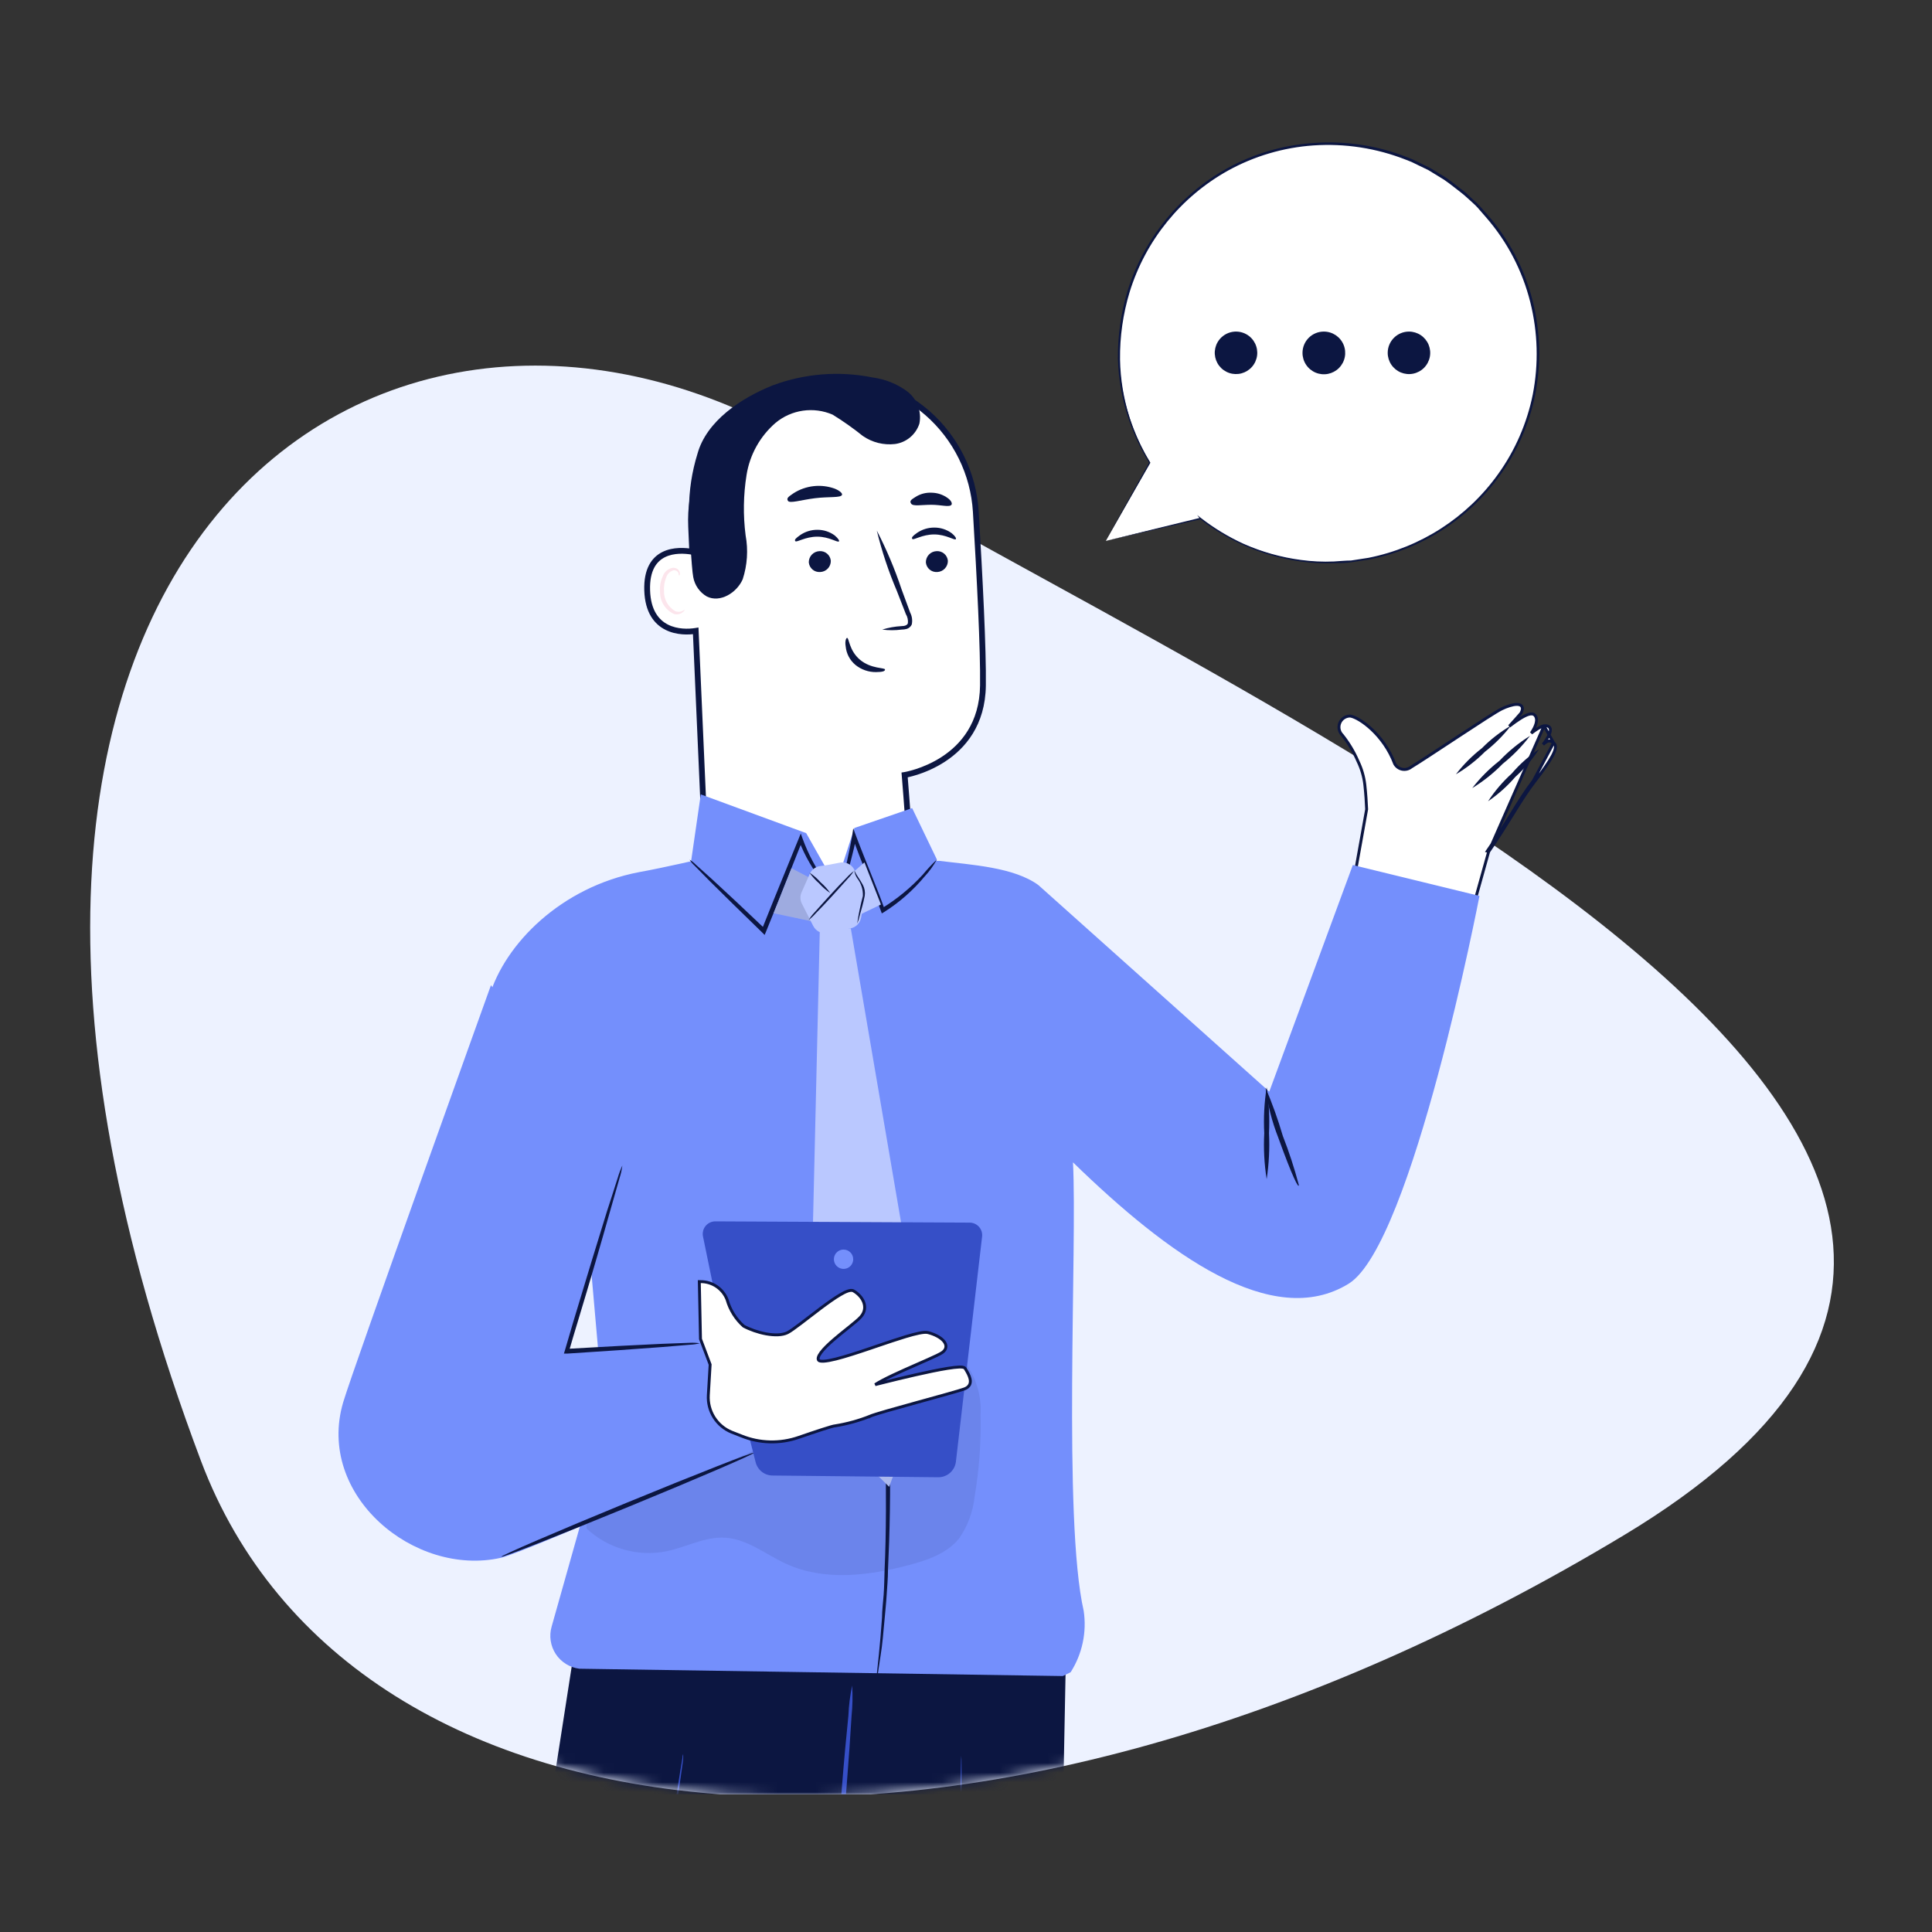 <svg width="200" height="200" viewBox="0 0 200 200" fill="none" xmlns="http://www.w3.org/2000/svg">
<rect x="0" y="0" width="200" height="200" fill="#333333" stroke="none"/>
<g clip-path="url(#clip0_6013_57347)">
<path d="M20.805 151.235C36.385 192.555 100.745 199.485 168.155 158.895C235.565 118.305 128.325 73.105 83.895 46.295C39.465 19.485 -14.675 57.025 20.805 151.235Z" fill="#EDF2FF"/>
<mask id="mask0_6013_57347" style="mask-type:alpha" maskUnits="userSpaceOnUse" x="9" y="37" width="181" height="150">
<path d="M20.805 151.235C36.385 192.555 100.745 199.485 168.155 158.895C235.565 118.305 128.325 73.105 83.895 46.295C39.465 19.485 -14.675 57.025 20.805 151.235Z" fill="#B00020"/>
</mask>
<g mask="url(#mask0_6013_57347)">
<path d="M110.324 172.345L106.834 353.345C106.821 353.929 106.579 354.485 106.16 354.893C105.741 355.301 105.179 355.528 104.594 355.525L83.504 355.335C83.211 355.334 82.92 355.274 82.65 355.159C82.38 355.044 82.135 354.877 81.93 354.667C81.725 354.456 81.565 354.207 81.457 353.934C81.35 353.66 81.298 353.369 81.305 353.075L84.564 197.265L57.114 351.935C56.945 352.879 56.441 353.731 55.696 354.335C54.951 354.939 54.013 355.255 53.054 355.225L35.374 354.605C34.813 354.583 34.262 354.443 33.758 354.194C33.254 353.945 32.808 353.592 32.449 353.159C32.091 352.726 31.827 352.222 31.677 351.68C31.526 351.138 31.491 350.571 31.575 350.015L59.325 171.605L110.324 172.345Z" fill="#0C1641"/>
<path d="M43.944 345.635C43.944 345.635 43.944 345.495 43.994 345.215L44.184 343.965C44.364 342.845 44.624 341.245 44.954 339.185C45.654 335.015 46.654 329.015 47.884 321.625C50.364 306.765 53.774 286.285 57.544 263.625C61.314 240.965 64.594 220.475 66.934 205.625C68.094 198.215 69.024 192.205 69.674 188.025C70.004 186.025 70.254 184.365 70.434 183.245L70.644 182.005C70.644 181.725 70.724 181.585 70.724 181.585C70.724 181.585 70.724 181.735 70.724 182.015C70.724 182.295 70.624 182.735 70.564 183.265C70.404 184.385 70.184 185.995 69.894 188.055C69.324 192.265 68.394 198.285 67.324 205.745C65.074 220.615 61.814 241.135 58.074 263.745C54.334 286.355 50.854 306.865 48.274 321.675C46.984 329.065 45.924 335.055 45.194 339.215C44.824 341.215 44.534 342.865 44.324 343.985L44.084 345.215C43.984 345.495 43.944 345.635 43.944 345.635Z" fill="#364FC7"/>
<path d="M97.984 346.305C97.855 346.305 98.085 309.465 98.514 264.035C98.945 218.605 99.404 181.755 99.514 181.755C99.624 181.755 99.404 218.595 98.975 264.035C98.544 309.475 98.124 346.305 97.984 346.305Z" fill="#364FC7"/>
<path d="M88.215 174.485C88.28 175.529 88.26 176.575 88.155 177.615C88.045 179.545 87.855 182.205 87.625 185.145C87.495 186.615 87.415 188.005 87.225 189.295C87.099 190.454 86.72 191.57 86.115 192.565C85.693 193.235 85.104 193.784 84.405 194.155C83.905 194.405 83.585 194.425 83.585 194.395C84.503 193.962 85.272 193.266 85.795 192.395C86.345 191.43 86.686 190.361 86.795 189.255C86.945 188.015 87.015 186.595 87.145 185.135C87.375 182.195 87.625 179.535 87.825 177.615C87.867 176.563 87.998 175.516 88.215 174.485Z" fill="#364FC7"/>
</g>
<path d="M160.825 76.895L160.824 76.895C160.99 77.018 161.039 77.211 161.011 77.43C160.984 77.643 160.883 77.905 160.719 78.218C160.388 78.845 159.774 79.727 158.854 80.917M160.825 76.895L158.735 80.825M160.825 76.895L160.818 76.89L160.804 76.881C160.734 76.834 160.663 76.787 160.595 76.755C160.517 76.718 160.431 76.694 160.333 76.705C160.238 76.716 160.146 76.757 160.05 76.819C159.96 76.877 159.858 76.961 159.737 77.07C160.007 76.703 160.228 76.359 160.359 76.073C160.418 75.946 160.461 75.824 160.482 75.712C160.503 75.602 160.504 75.488 160.463 75.387C160.418 75.279 160.333 75.204 160.221 75.164C160.113 75.126 159.984 75.12 159.838 75.136M160.825 76.895L159.838 75.136M158.854 80.917L158.735 80.825M158.854 80.917C158.854 80.917 158.854 80.917 158.854 80.917L158.735 80.825M158.854 80.917C158.114 81.875 157.455 82.924 156.714 84.121C156.664 84.201 156.613 84.282 156.563 84.364C155.864 85.492 155.087 86.748 154.103 88.17M158.735 80.825C157.94 81.855 157.239 82.987 156.435 84.285C155.734 85.418 154.954 86.678 153.965 88.105L154.109 88.146L154.103 88.17M154.103 88.17L148.919 106.726L148.862 106.93L148.689 106.808L138.689 99.808L138.61 99.753L138.627 99.659L141.474 83.775C141.444 83.061 141.394 82.22 141.286 81.232C141.188 80.391 140.949 79.573 140.58 78.811L140.577 78.805L140.577 78.805C140.159 77.833 139.613 76.922 138.954 76.096C138.792 75.938 138.681 75.735 138.634 75.513C138.586 75.289 138.607 75.055 138.694 74.842C138.78 74.629 138.929 74.447 139.12 74.319C139.311 74.191 139.536 74.124 139.766 74.125L139.778 74.125L139.79 74.127C140.04 74.169 140.38 74.316 140.761 74.548C141.145 74.782 141.58 75.11 142.022 75.528C142.902 76.36 143.812 77.552 144.381 79.072C144.461 79.213 144.569 79.336 144.7 79.432C144.834 79.53 144.987 79.598 145.149 79.631C145.311 79.663 145.479 79.66 145.64 79.622C145.801 79.583 145.952 79.51 146.082 79.408L146.089 79.402L146.097 79.397C146.899 78.911 148.528 77.838 150.216 76.727C150.501 76.54 150.788 76.351 151.072 76.164C152.056 75.517 153.014 74.889 153.792 74.391C154.565 73.896 155.169 73.523 155.439 73.391C155.965 73.133 156.579 72.926 157.005 72.919C157.209 72.916 157.434 72.958 157.543 73.14C157.652 73.322 157.595 73.561 157.457 73.817L157.449 73.831L157.438 73.844C157.047 74.295 156.648 74.74 156.244 75.18C156.638 74.875 157.018 74.601 157.36 74.387C157.684 74.184 157.982 74.029 158.231 73.954C158.466 73.883 158.724 73.865 158.886 74.044C159.071 74.247 159.105 74.538 159.017 74.877C158.943 75.164 158.778 75.504 158.515 75.897C158.784 75.693 159.032 75.519 159.247 75.389C159.47 75.254 159.677 75.154 159.838 75.136M154.103 88.17L159.838 75.136" fill="white" stroke="#0C1641" stroke-width="0.3"/>
<path d="M154.045 82.945C155.09 82.231 156.038 81.384 156.865 80.425C157.805 79.578 158.632 78.614 159.325 77.555C158.271 78.261 157.318 79.109 156.495 80.075C155.559 80.923 154.735 81.887 154.045 82.945Z" fill="#0C1641"/>
<path d="M152.405 81.585C153.558 80.878 154.619 80.032 155.565 79.065C156.62 78.221 157.567 77.251 158.385 76.175C157.23 76.894 156.172 77.758 155.235 78.745C154.177 79.57 153.226 80.524 152.405 81.585Z" fill="#0C1641"/>
<path d="M150.715 80.155C151.81 79.51 152.818 78.727 153.715 77.825C154.724 77.038 155.632 76.128 156.415 75.115C155.317 75.757 154.308 76.54 153.415 77.445C152.403 78.23 151.495 79.14 150.715 80.155Z" fill="#0C1641"/>
<path d="M85.145 39.155C87.097 39.003 89.06 39.241 90.92 39.855C92.779 40.47 94.497 41.448 95.975 42.734C97.452 44.019 98.658 45.586 99.524 47.343C100.389 49.099 100.896 51.011 101.015 52.965C101.425 59.815 101.805 67.225 101.755 70.965C101.655 78.965 93.645 80.225 93.645 80.225C93.645 80.225 94.785 94.145 94.645 96.395L73.435 97.395L71.545 54.525C71.375 50.7 72.699 46.958 75.236 44.09C77.774 41.222 81.327 39.453 85.145 39.155Z" fill="white"/>
<path d="M93.655 80.095C89.951 80.158 86.312 79.113 83.205 77.095C83.205 77.095 85.675 82.855 93.675 82.095L93.655 80.095Z" fill="#FCE5EC"/>
<path d="M72.326 57.275C72.186 57.215 66.816 55.645 66.996 61.125C67.176 66.605 72.636 65.295 72.636 65.125C72.636 64.955 72.326 57.275 72.326 57.275Z" fill="white"/>
<mask id="path-14-outside-1_6013_57347" maskUnits="userSpaceOnUse" x="65.991" y="38.11" width="37" height="60" fill="black">
<rect fill="white" x="65.991" y="38.11" width="37" height="60"/>
<path fill-rule="evenodd" clip-rule="evenodd" d="M90.92 39.855C89.06 39.241 87.097 39.003 85.145 39.155C81.327 39.452 77.774 41.222 75.236 44.09C72.699 46.957 71.375 50.699 71.545 54.525L71.659 57.119C70.196 56.867 66.853 56.782 66.996 61.125C67.138 65.462 70.587 65.546 72.02 65.308L73.435 97.395L94.645 96.395C94.785 94.145 93.645 80.225 93.645 80.225C93.645 80.225 101.655 78.965 101.755 70.965C101.805 67.225 101.425 59.815 101.015 52.965C100.896 51.01 100.389 49.099 99.524 47.342C98.658 45.586 97.452 44.019 95.975 42.733C94.497 41.448 92.779 40.469 90.92 39.855Z"/>
</mask>
<path fill-rule="evenodd" clip-rule="evenodd" d="M90.92 39.855C89.06 39.241 87.097 39.003 85.145 39.155C81.327 39.452 77.774 41.222 75.236 44.09C72.699 46.957 71.375 50.699 71.545 54.525L71.659 57.119C70.196 56.867 66.853 56.782 66.996 61.125C67.138 65.462 70.587 65.546 72.02 65.308L73.435 97.395L94.645 96.395C94.785 94.145 93.645 80.225 93.645 80.225C93.645 80.225 101.655 78.965 101.755 70.965C101.805 67.225 101.425 59.815 101.015 52.965C100.896 51.01 100.389 49.099 99.524 47.342C98.658 45.586 97.452 44.019 95.975 42.733C94.497 41.448 92.779 40.469 90.92 39.855Z" fill="white"/>
<path d="M85.145 39.155L85.168 39.454L85.168 39.454L85.145 39.155ZM90.92 39.855L90.826 40.14L90.92 39.855ZM75.236 44.09L75.012 43.891L75.236 44.09ZM71.545 54.525L71.844 54.512L71.844 54.512L71.545 54.525ZM71.659 57.119L71.608 57.415L71.975 57.478L71.959 57.106L71.659 57.119ZM66.996 61.125L66.696 61.135L66.996 61.125ZM72.02 65.308L72.32 65.295L72.305 64.957L71.971 65.013L72.02 65.308ZM73.435 97.395L73.135 97.408L73.148 97.709L73.449 97.695L73.435 97.395ZM94.645 96.395L94.659 96.695L94.927 96.682L94.944 96.414L94.645 96.395ZM93.645 80.225L93.598 79.929L93.323 79.972L93.346 80.249L93.645 80.225ZM101.755 70.965L101.455 70.961L101.455 70.961L101.755 70.965ZM101.015 52.965L101.314 52.947L101.314 52.947L101.015 52.965ZM99.524 47.342L99.793 47.21V47.21L99.524 47.342ZM95.975 42.733L95.778 42.96L95.975 42.733ZM85.168 39.454C87.081 39.305 89.004 39.538 90.826 40.14L91.014 39.57C89.117 38.943 87.114 38.7 85.121 38.856L85.168 39.454ZM75.461 44.288C77.947 41.479 81.428 39.745 85.168 39.454L85.121 38.856C81.226 39.159 77.601 40.965 75.012 43.891L75.461 44.288ZM71.844 54.512C71.678 50.764 72.975 47.098 75.461 44.288L75.012 43.891C72.422 46.817 71.072 50.635 71.245 54.538L71.844 54.512ZM71.959 57.106L71.844 54.512L71.245 54.538L71.359 57.132L71.959 57.106ZM71.71 56.824C70.961 56.695 69.681 56.597 68.593 57.13C68.041 57.4 67.541 57.832 67.193 58.492C66.846 59.148 66.659 60.012 66.696 61.135L67.296 61.115C67.261 60.067 67.438 59.313 67.724 58.772C68.008 58.234 68.409 57.888 68.857 57.669C69.771 57.221 70.894 57.292 71.608 57.415L71.71 56.824ZM66.696 61.135C66.77 63.398 67.719 64.611 68.889 65.2C70.029 65.774 71.323 65.728 72.069 65.604L71.971 65.013C71.285 65.126 70.138 65.157 69.159 64.664C68.21 64.187 67.364 63.189 67.296 61.115L66.696 61.135ZM73.734 97.382L72.32 65.295L71.721 65.322L73.135 97.408L73.734 97.382ZM94.631 96.095L73.421 97.095L73.449 97.695L94.659 96.695L94.631 96.095ZM93.645 80.225C93.346 80.249 93.346 80.25 93.346 80.25C93.346 80.25 93.346 80.25 93.346 80.25C93.346 80.251 93.346 80.251 93.346 80.252C93.346 80.254 93.346 80.256 93.347 80.26C93.347 80.266 93.348 80.276 93.349 80.289C93.351 80.316 93.354 80.355 93.359 80.406C93.367 80.509 93.379 80.659 93.394 80.852C93.425 81.236 93.469 81.789 93.522 82.459C93.626 83.798 93.764 85.608 93.898 87.488C94.032 89.368 94.161 91.317 94.248 92.935C94.336 94.563 94.379 95.835 94.345 96.376L94.944 96.414C94.981 95.83 94.934 94.519 94.847 92.903C94.76 91.279 94.63 89.326 94.496 87.445C94.363 85.564 94.225 83.752 94.12 82.412C94.067 81.742 94.023 81.189 93.993 80.804C93.977 80.611 93.965 80.46 93.957 80.358C93.952 80.306 93.949 80.267 93.947 80.241C93.946 80.227 93.945 80.217 93.945 80.211C93.944 80.207 93.944 80.205 93.944 80.203C93.944 80.202 93.944 80.202 93.944 80.201C93.944 80.201 93.944 80.201 93.944 80.201C93.944 80.201 93.944 80.201 93.645 80.225ZM101.455 70.961C101.406 74.84 99.449 77.071 97.498 78.344C96.519 78.983 95.54 79.38 94.806 79.618C94.439 79.736 94.134 79.814 93.922 79.863C93.817 79.887 93.734 79.904 93.679 79.914C93.651 79.919 93.63 79.923 93.617 79.926C93.61 79.927 93.605 79.928 93.602 79.928C93.6 79.928 93.599 79.928 93.599 79.929C93.598 79.929 93.598 79.929 93.598 79.929C93.598 79.929 93.598 79.929 93.598 79.929C93.598 79.929 93.598 79.929 93.645 80.225C93.691 80.521 93.692 80.521 93.692 80.521C93.692 80.521 93.692 80.521 93.692 80.521C93.693 80.521 93.693 80.521 93.694 80.521C93.695 80.521 93.697 80.52 93.7 80.52C93.704 80.519 93.711 80.518 93.719 80.517C93.736 80.514 93.76 80.51 93.791 80.504C93.853 80.492 93.943 80.474 94.056 80.448C94.283 80.396 94.605 80.313 94.99 80.189C95.76 79.94 96.791 79.522 97.826 78.846C99.906 77.489 102.003 75.09 102.055 70.969L101.455 70.961ZM100.715 52.983C101.126 59.836 101.505 67.234 101.455 70.961L102.055 70.969C102.105 67.216 101.724 59.794 101.314 52.947L100.715 52.983ZM99.255 47.475C100.102 49.196 100.599 51.068 100.715 52.983L101.314 52.947C101.193 50.952 100.676 49.002 99.793 47.21L99.255 47.475ZM95.778 42.96C97.225 44.219 98.407 45.754 99.255 47.475L99.793 47.21C98.91 45.417 97.679 43.819 96.172 42.507L95.778 42.96ZM90.826 40.14C92.647 40.742 94.331 41.7 95.778 42.96L96.172 42.507C94.664 41.195 92.911 40.197 91.014 39.57L90.826 40.14Z" fill="#0C1641" mask="url(#path-14-outside-1_6013_57347)"/>
<path d="M70.855 63.115C70.855 63.115 70.765 63.185 70.605 63.265C70.493 63.312 70.372 63.337 70.25 63.337C70.128 63.337 70.007 63.312 69.895 63.265C69.534 63.053 69.236 62.749 69.032 62.383C68.828 62.017 68.726 61.604 68.735 61.185C68.707 60.715 68.782 60.244 68.955 59.805C69.004 59.634 69.092 59.476 69.214 59.345C69.336 59.215 69.487 59.115 69.655 59.055C69.763 59.024 69.879 59.03 69.983 59.074C70.087 59.118 70.172 59.196 70.225 59.295C70.295 59.445 70.225 59.555 70.295 59.565C70.365 59.575 70.415 59.465 70.365 59.245C70.327 59.11 70.246 58.991 70.135 58.905C69.98 58.799 69.791 58.756 69.605 58.785C69.376 58.831 69.162 58.937 68.987 59.091C68.811 59.246 68.68 59.444 68.605 59.665C68.375 60.158 68.278 60.703 68.325 61.245C68.312 61.733 68.444 62.214 68.704 62.626C68.963 63.039 69.34 63.366 69.785 63.565C69.933 63.606 70.089 63.611 70.24 63.582C70.391 63.553 70.533 63.489 70.655 63.395C70.855 63.255 70.875 63.125 70.855 63.115Z" fill="#FCE5EC"/>
<path d="M98.125 58.055C98.128 58.353 98.014 58.641 97.809 58.858C97.604 59.074 97.323 59.202 97.025 59.215C96.736 59.237 96.45 59.145 96.229 58.958C96.008 58.77 95.87 58.504 95.845 58.215C95.842 57.917 95.955 57.629 96.16 57.413C96.365 57.196 96.647 57.068 96.945 57.055C97.234 57.033 97.519 57.126 97.74 57.313C97.961 57.5 98.099 57.767 98.125 58.055Z" fill="#0C1641"/>
<path d="M98.945 55.815C98.805 55.965 97.945 55.325 96.705 55.325C95.465 55.325 94.575 55.945 94.445 55.795C94.315 55.645 94.515 55.465 94.915 55.175C95.446 54.807 96.078 54.611 96.725 54.615C97.368 54.612 97.996 54.815 98.515 55.195C98.885 55.485 99.015 55.745 98.945 55.815Z" fill="#0C1641"/>
<path d="M86.006 58.055C86.011 58.354 85.899 58.643 85.693 58.86C85.487 59.077 85.204 59.205 84.906 59.215C84.617 59.237 84.331 59.145 84.11 58.958C83.889 58.77 83.751 58.504 83.726 58.215C83.723 57.917 83.836 57.629 84.041 57.413C84.246 57.196 84.528 57.068 84.826 57.055C85.114 57.033 85.4 57.126 85.621 57.313C85.842 57.5 85.98 57.767 86.006 58.055Z" fill="#0C1641"/>
<path d="M86.845 56.045C86.705 56.195 85.845 55.555 84.605 55.555C83.365 55.555 82.475 56.175 82.335 56.025C82.195 55.875 82.415 55.695 82.815 55.405C83.345 55.034 83.978 54.838 84.625 54.845C85.265 54.844 85.889 55.047 86.405 55.425C86.785 55.745 86.915 55.985 86.845 56.045Z" fill="#0C1641"/>
<path d="M91.326 65.175C91.975 64.973 92.647 64.852 93.326 64.815C93.636 64.815 93.936 64.725 93.986 64.505C94.018 64.181 93.944 63.855 93.776 63.575C93.486 62.815 93.176 62.015 92.846 61.185C91.983 59.159 91.287 57.065 90.766 54.925C91.776 56.879 92.632 58.908 93.326 60.995C93.636 61.845 93.936 62.645 94.216 63.405C94.415 63.786 94.476 64.225 94.386 64.645C94.337 64.755 94.265 64.852 94.175 64.931C94.086 65.011 93.98 65.07 93.866 65.105C93.692 65.15 93.514 65.174 93.336 65.175C92.668 65.262 91.993 65.262 91.326 65.175Z" fill="#0C1641"/>
<path d="M87.696 66.035C87.896 66.035 87.896 67.355 89.036 68.305C90.176 69.255 91.606 69.105 91.616 69.305C91.626 69.505 91.296 69.565 90.696 69.575C89.913 69.585 89.152 69.32 88.546 68.825C87.977 68.347 87.618 67.665 87.546 66.925C87.446 66.355 87.596 66.025 87.696 66.035Z" fill="#0C1641"/>
<path d="M87.165 51.225C87.046 51.555 85.816 51.395 84.365 51.575C82.915 51.755 81.755 52.145 81.566 51.845C81.376 51.545 81.686 51.385 82.156 51.055C82.782 50.656 83.492 50.407 84.231 50.325C84.969 50.244 85.717 50.333 86.415 50.585C86.945 50.805 87.216 51.065 87.165 51.225Z" fill="#0C1641"/>
<path d="M98.495 52.255C98.275 52.535 97.435 52.255 96.415 52.255C95.395 52.255 94.525 52.435 94.325 52.145C94.125 51.855 94.325 51.725 94.755 51.455C95.257 51.13 95.848 50.973 96.445 51.005C97.046 51.013 97.63 51.209 98.115 51.565C98.475 51.825 98.595 52.115 98.495 52.255Z" fill="#0C1641"/>
<path d="M71.325 52.745C71.325 53.975 71.585 58.885 71.765 59.745C71.839 60.16 72.003 60.554 72.245 60.9C72.486 61.245 72.8 61.533 73.165 61.745C74.535 62.435 76.265 61.375 76.885 59.965C77.362 58.497 77.465 56.933 77.185 55.415C76.918 53.334 76.952 51.226 77.285 49.155C77.621 47.065 78.683 45.16 80.285 43.775C81.095 43.101 82.077 42.664 83.12 42.514C84.163 42.364 85.228 42.507 86.195 42.925C87.283 43.597 88.328 44.335 89.325 45.135C90.295 45.804 91.475 46.099 92.645 45.965C93.223 45.888 93.767 45.649 94.215 45.275C94.662 44.902 94.996 44.41 95.175 43.855C95.3 43.23 95.245 42.583 95.016 41.989C94.788 41.394 94.396 40.876 93.885 40.495C92.854 39.741 91.651 39.256 90.385 39.085C86.911 38.374 83.307 38.654 79.985 39.895C76.715 41.205 73.145 43.575 72.205 46.965C71.624 48.837 71.328 50.785 71.325 52.745Z" fill="#0C1641"/>
<path d="M153.155 92.745L140.045 89.545L131.395 113.005L107.495 91.625C104.955 89.765 100.575 89.535 97.235 89.115H96.985C95.695 88.965 95.055 88.775 94.275 88.685C88.515 93.015 78.655 93.295 73.005 88.825C73.005 88.825 68.715 89.825 66.145 90.285C58.075 91.835 52.265 97.705 50.655 103.135L60.755 126.435L62.695 148.565L57.105 168.385C56.967 168.862 56.934 169.363 57.008 169.854C57.082 170.344 57.261 170.813 57.534 171.228C57.807 171.642 58.167 171.992 58.588 172.254C59.01 172.516 59.483 172.684 59.975 172.745L110.025 173.505L110.835 173.105C112.034 171.223 112.513 168.972 112.185 166.765C110.025 157.285 111.525 129.005 111.075 120.325C120.885 129.865 131.725 137.775 139.635 132.875C146.215 128.745 153.155 92.745 153.155 92.745Z" fill="#748FFC"/>
<path d="M71.385 90.245L72.545 82.235L83.455 86.245L86.525 91.665L88.445 85.715L94.425 83.655L96.985 88.975L92.595 95.185L84.355 96.855L71.385 90.245Z" fill="#748FFC"/>
<path d="M86.715 92.905C86.715 92.905 86.565 92.815 86.315 92.575C85.957 92.239 85.623 91.878 85.315 91.495C84.196 90.139 83.308 88.609 82.685 86.965H83.085L80.565 93.315C80.125 94.405 79.695 95.455 79.295 96.455L79.155 96.785L78.905 96.535C76.705 94.405 74.805 92.535 73.465 91.205L71.905 89.615C71.703 89.435 71.527 89.226 71.385 88.995C71.615 89.135 71.827 89.303 72.015 89.495L73.675 90.985C75.075 92.265 77.015 94.085 79.235 96.195L78.845 96.275L80.105 93.135L82.685 86.805L82.895 86.285L83.085 86.815C83.674 88.434 84.492 89.959 85.515 91.345C86.255 92.345 86.755 92.865 86.715 92.905Z" fill="#0C1641"/>
<path d="M96.986 88.975C96.634 89.616 96.204 90.211 95.706 90.745C94.512 92.179 93.102 93.417 91.525 94.415L91.285 94.555L91.186 94.285C90.826 93.285 90.415 92.285 89.986 91.175C89.326 89.545 88.716 87.995 88.236 86.615H88.656C88.296 88.415 87.856 89.895 87.585 90.935C87.474 91.495 87.313 92.043 87.106 92.575C87.111 91.995 87.185 91.418 87.326 90.855C87.525 89.785 87.906 88.285 88.225 86.495L88.326 85.745L88.606 86.505C89.115 87.865 89.746 89.395 90.395 91.035C90.835 92.125 91.246 93.185 91.585 94.165L91.326 94.005C92.878 93.051 94.291 91.886 95.525 90.545C95.981 89.993 96.468 89.469 96.986 88.975Z" fill="#0C1641"/>
<path d="M90.675 174.445C90.668 174.167 90.688 173.889 90.735 173.615C90.795 173.025 90.875 172.235 90.985 171.225C91.095 170.215 91.195 168.925 91.305 167.455C91.305 166.715 91.415 165.935 91.475 165.095C91.535 164.255 91.545 163.375 91.575 162.445C91.745 158.735 91.745 154.305 91.655 149.445C91.565 144.585 91.255 139.125 90.865 133.445C90.045 122.115 88.935 111.895 88.095 104.505C87.675 100.845 87.335 97.865 87.095 95.745C86.985 94.745 86.895 93.955 86.835 93.365C86.775 92.775 86.765 92.535 86.775 92.535C86.852 92.803 86.906 93.078 86.935 93.355C87.015 93.935 87.135 94.725 87.285 95.725C87.575 97.785 87.975 100.725 88.435 104.465C89.365 111.845 90.535 122.075 91.365 133.405C91.745 139.075 92.005 144.485 92.105 149.405C92.205 154.325 92.105 158.765 91.925 162.485C91.925 163.415 91.835 164.295 91.785 165.135C91.735 165.975 91.645 166.755 91.585 167.495C91.445 168.975 91.345 170.245 91.175 171.275C91.005 172.305 90.915 173.065 90.825 173.645C90.8 173.916 90.75 174.184 90.675 174.445Z" fill="#0C1641"/>
<path d="M131.125 122.065C130.875 120.492 130.791 118.896 130.875 117.305C130.792 115.717 130.875 114.125 131.125 112.555C131.362 114.127 131.443 115.718 131.365 117.305C131.443 118.896 131.363 120.49 131.125 122.065Z" fill="#0C1641"/>
<path d="M134.455 122.665C134.455 123.115 133.795 121.845 132.325 117.765C131.669 116.101 131.226 114.36 131.005 112.585C131.699 114.215 132.297 115.885 132.795 117.585C133.443 119.246 133.998 120.942 134.455 122.665Z" fill="#0C1641"/>
<path d="M81.935 89.885L84.405 91.175L83.945 95.355L80.085 94.535L81.935 89.885Z" fill="#BAC8FF"/>
<g opacity="0.4">
<path opacity="0.4" d="M81.935 89.885L84.405 91.175L83.945 95.355L80.085 94.535L81.935 89.885Z" fill="#0C1641"/>
</g>
<path d="M87.606 90.915L89.486 89.275L91.195 93.635L88.746 94.815L87.606 90.915Z" fill="#BAC8FF"/>
<path d="M84.865 96.365L83.715 145.675L92.045 153.915L96.085 142.965L88.075 96.105L84.865 96.365Z" fill="#BAC8FF"/>
<path d="M84.925 89.655C85.495 89.585 86.275 89.435 86.925 89.305C87.213 89.243 87.514 89.276 87.783 89.398C88.051 89.521 88.273 89.727 88.415 89.985L89.415 91.925C89.565 92.207 89.615 92.532 89.555 92.845L89.135 95.015C89.083 95.283 88.953 95.53 88.76 95.724C88.568 95.918 88.323 96.051 88.055 96.105L85.675 96.585C85.381 96.642 85.077 96.601 84.808 96.469C84.539 96.338 84.321 96.122 84.185 95.855L82.995 93.515C82.906 93.331 82.86 93.129 82.86 92.925C82.86 92.721 82.906 92.519 82.995 92.335L83.825 90.465C83.921 90.246 84.074 90.055 84.267 89.913C84.46 89.771 84.687 89.682 84.925 89.655Z" fill="#BAC8FF"/>
<path d="M88.385 90.175C88.203 90.46 87.992 90.725 87.755 90.965C87.345 91.435 86.755 92.075 86.125 92.775C85.495 93.475 84.885 94.095 84.445 94.545C84.225 94.799 83.981 95.03 83.715 95.235C83.89 94.952 84.095 94.687 84.325 94.445C84.735 93.975 85.325 93.335 85.955 92.635C86.585 91.935 87.195 91.315 87.635 90.865C87.861 90.611 88.112 90.379 88.385 90.175Z" fill="#0C1641"/>
<path d="M85.945 92.445C85.521 92.162 85.134 91.826 84.795 91.445C84.418 91.117 84.082 90.744 83.795 90.335C84.222 90.614 84.609 90.951 84.945 91.335C85.325 91.661 85.661 92.034 85.945 92.445Z" fill="#0C1641"/>
<path d="M88.736 95.605C88.879 94.642 89.076 93.687 89.326 92.745C89.352 92.077 89.139 91.421 88.725 90.895C88.567 90.652 88.468 90.374 88.436 90.085C88.436 90.085 88.555 90.385 88.846 90.825C89.024 91.082 89.187 91.35 89.335 91.625C89.513 91.97 89.576 92.362 89.516 92.745C89.356 93.555 89.145 94.235 89.005 94.745C88.945 95.04 88.855 95.329 88.736 95.605Z" fill="#0C1641"/>
<g opacity="0.3">
<path opacity="0.3" d="M60.725 158.235C61.814 159.249 63.127 159.992 64.557 160.402C65.987 160.812 67.494 160.878 68.955 160.595C71.025 160.175 72.955 159.045 75.105 159.185C77.415 159.335 79.315 160.955 81.425 161.905C85.365 163.695 89.955 163.125 94.125 162.005C96.045 161.495 98.055 160.805 99.295 159.245C100.175 157.974 100.721 156.502 100.885 154.965C101.366 152.155 101.574 149.305 101.505 146.455C101.62 144.664 101.138 142.884 100.135 141.395C99.153 140.297 97.792 139.611 96.325 139.475C94.871 139.34 93.405 139.421 91.975 139.715C80.547 141.611 69.746 146.243 60.495 153.215" fill="#0C1641"/>
</g>
<path d="M81.025 148.835C81.025 148.835 54.545 160.675 51.846 161.265C42.906 163.265 32.685 154.785 35.526 145.165C36.586 141.585 50.825 101.985 50.825 101.985L64.385 120.745L58.656 139.925L73.656 138.925L81.025 148.835Z" fill="#748FFC"/>
<path d="M72.445 139.055C72.118 139.141 71.783 139.191 71.445 139.205L68.545 139.445C66.085 139.635 62.635 139.875 58.705 140.125H58.375L58.475 139.805L59.355 136.805C60.695 132.325 61.935 128.285 62.845 125.355C63.295 123.965 63.675 122.805 63.955 121.905C64.081 121.478 64.238 121.06 64.425 120.655C64.371 121.097 64.274 121.533 64.135 121.955L63.135 125.455C62.305 128.395 61.135 132.455 59.775 136.935C59.465 137.935 59.175 138.935 58.885 139.935L58.645 139.635C62.575 139.405 66.025 139.225 68.495 139.115L71.405 139.005C71.752 138.988 72.101 139.005 72.445 139.055Z" fill="#0C1641"/>
<path d="M78.065 150.385C78.115 150.505 72.295 153.015 65.065 155.985C57.835 158.955 51.945 161.275 51.895 161.155C51.845 161.035 57.665 158.525 64.895 155.555C72.125 152.585 78.015 150.265 78.065 150.385Z" fill="#0C1641"/>
<path d="M74.865 138.175L72.775 128.005C72.735 127.815 72.738 127.618 72.784 127.429C72.829 127.24 72.917 127.064 73.04 126.914C73.162 126.763 73.317 126.642 73.493 126.559C73.669 126.476 73.861 126.434 74.055 126.435L100.375 126.565C100.56 126.565 100.742 126.604 100.91 126.68C101.078 126.756 101.228 126.866 101.35 127.004C101.471 127.142 101.563 127.305 101.617 127.481C101.672 127.657 101.688 127.842 101.665 128.025L98.955 151.315C98.902 151.76 98.687 152.169 98.351 152.466C98.016 152.762 97.583 152.926 97.135 152.925L79.975 152.745C79.573 152.744 79.182 152.608 78.865 152.36C78.549 152.112 78.323 151.766 78.225 151.375L74.865 138.175Z" fill="#364FC7"/>
<path d="M72.545 132.675L72.392 132.675L72.395 132.828L72.515 138.588L72.516 138.614L72.525 138.638L73.513 141.258L73.325 144.426L73.325 144.426C73.278 145.236 73.485 146.041 73.918 146.727C74.351 147.414 74.987 147.947 75.738 148.254L75.738 148.254L75.74 148.255L76.739 148.645C78.636 149.417 80.75 149.471 82.684 148.797C83.529 148.507 84.41 148.207 85.112 147.98C85.464 147.867 85.769 147.772 86.002 147.705C86.118 147.672 86.216 147.646 86.29 147.629C86.37 147.611 86.412 147.605 86.425 147.605H86.437L86.449 147.603C87.7 147.403 88.924 147.065 90.101 146.594L90.101 146.595L90.11 146.59C90.192 146.551 90.389 146.482 90.686 146.389C90.978 146.296 91.357 146.184 91.794 146.057C92.669 145.805 93.775 145.497 94.889 145.19C95.121 145.126 95.354 145.061 95.585 144.998C96.46 144.756 97.309 144.522 98.021 144.321C98.917 144.069 99.605 143.868 99.849 143.775C100.109 143.675 100.283 143.528 100.376 143.338C100.467 143.151 100.466 142.945 100.425 142.751C100.351 142.395 100.127 142.019 99.959 141.738C99.947 141.718 99.935 141.698 99.924 141.679C99.891 141.624 99.841 141.591 99.798 141.572C99.753 141.552 99.703 141.539 99.652 141.531C99.549 141.514 99.419 141.511 99.27 141.517C98.97 141.528 98.567 141.577 98.1 141.652C97.165 141.801 95.953 142.056 94.755 142.328C93.557 142.6 92.37 142.89 91.483 143.113C91.135 143.2 90.834 143.277 90.596 143.338C90.789 143.209 91.036 143.066 91.324 142.913C91.967 142.571 92.797 142.184 93.645 141.805C94.123 141.59 94.603 141.38 95.056 141.181C95.409 141.026 95.747 140.878 96.056 140.74C96.407 140.584 96.719 140.442 96.97 140.321C97.219 140.201 97.415 140.097 97.53 140.019C97.761 139.86 97.899 139.663 97.92 139.438C97.94 139.216 97.843 139.004 97.687 138.82C97.376 138.453 96.782 138.134 96.073 137.95C95.963 137.921 95.826 137.918 95.676 137.928C95.524 137.939 95.347 137.966 95.151 138.005C94.758 138.083 94.277 138.213 93.741 138.374C92.872 138.636 91.849 138.984 90.809 139.337C90.566 139.42 90.322 139.503 90.078 139.586C88.792 140.021 87.529 140.436 86.539 140.683C86.043 140.807 85.621 140.888 85.303 140.909C85.143 140.92 85.016 140.915 84.921 140.897C84.824 140.878 84.778 140.849 84.758 140.827C84.696 140.756 84.675 140.663 84.708 140.528C84.743 140.387 84.836 140.214 84.984 140.014C85.279 139.616 85.76 139.155 86.303 138.685C86.753 138.296 87.238 137.907 87.682 137.55C87.773 137.477 87.862 137.406 87.948 137.337C88.454 136.929 88.892 136.569 89.107 136.324C89.558 135.813 89.591 135.255 89.394 134.767C89.201 134.288 88.791 133.883 88.359 133.635C88.274 133.586 88.175 133.574 88.078 133.58C87.98 133.587 87.873 133.612 87.761 133.651C87.537 133.727 87.271 133.861 86.981 134.033C86.398 134.376 85.69 134.882 84.976 135.416C84.55 135.736 84.117 136.069 83.707 136.385C83.431 136.597 83.166 136.801 82.919 136.988C82.296 137.461 81.795 137.824 81.518 137.961C80.978 138.229 80.168 138.238 79.312 138.083C78.469 137.929 77.611 137.621 76.982 137.282C76.163 136.55 75.569 135.601 75.269 134.544L75.267 134.537L75.265 134.53C75.05 133.984 74.676 133.514 74.191 133.183C73.706 132.852 73.132 132.675 72.545 132.675Z" fill="white" stroke="#0C1641" stroke-width="0.3"/>
<path d="M88.325 130.355C88.325 130.553 88.266 130.746 88.157 130.911C88.047 131.075 87.891 131.203 87.708 131.279C87.525 131.355 87.324 131.375 87.13 131.336C86.936 131.297 86.758 131.202 86.618 131.062C86.478 130.922 86.383 130.744 86.344 130.55C86.306 130.356 86.326 130.155 86.401 129.973C86.477 129.79 86.605 129.634 86.77 129.524C86.934 129.414 87.127 129.355 87.325 129.355C87.59 129.355 87.845 129.461 88.032 129.648C88.22 129.836 88.325 130.09 88.325 130.355Z" fill="#748FFC"/>
<path d="M114.476 55.995L119.076 47.885C116.237 43.271 115.228 37.763 116.244 32.442C117.261 27.121 120.232 22.373 124.571 19.131C128.911 15.889 134.306 14.387 139.697 14.921C145.088 15.455 150.084 17.986 153.703 22.016C157.323 26.046 159.304 31.285 159.258 36.702C159.211 42.118 157.141 47.322 153.453 51.29C149.765 55.257 144.726 57.702 139.327 58.144C133.928 58.585 128.559 56.991 124.276 53.675L114.476 55.995Z" fill="white"/>
<path d="M114.475 55.995L124.325 53.745H124.425L124.325 53.645L124.235 53.735C125.612 54.802 127.109 55.705 128.695 56.425C130.587 57.273 132.59 57.846 134.645 58.125C135.781 58.283 136.929 58.34 138.075 58.295C138.665 58.295 139.265 58.295 139.875 58.205L141.705 57.925C147.166 56.853 152.014 53.742 155.265 49.225C157.07 46.725 158.318 43.868 158.925 40.845C159.551 37.649 159.465 34.355 158.675 31.195C157.85 27.897 156.256 24.84 154.025 22.275L153.135 21.275C152.845 20.955 152.495 20.685 152.185 20.375C151.875 20.065 151.555 19.775 151.185 19.525L150.185 18.745C149.843 18.482 149.482 18.245 149.105 18.035C148.745 17.805 148.375 17.585 148.005 17.365L146.855 16.805C146.48 16.607 146.092 16.434 145.695 16.285C142.599 15.06 139.265 14.554 135.945 14.805C132.811 15.017 129.763 15.915 127.015 17.435C122.087 20.183 118.403 24.719 116.725 30.105C116.038 32.395 115.7 34.775 115.725 37.165C115.785 39.236 116.146 41.288 116.795 43.255C117.333 44.891 118.061 46.459 118.965 47.925V47.855L114.425 55.995L119.075 47.915C118.187 46.453 117.472 44.892 116.945 43.265C116.32 41.308 115.983 39.27 115.945 37.215C115.918 34.844 116.256 32.484 116.945 30.215C118.598 24.873 122.248 20.374 127.135 17.655C129.851 16.157 132.861 15.27 135.955 15.055C139.229 14.829 142.513 15.338 145.565 16.545C145.96 16.686 146.345 16.857 146.715 17.055L147.855 17.605L148.935 18.265C149.307 18.477 149.665 18.715 150.005 18.975L151.005 19.745C151.352 20.008 151.686 20.288 152.005 20.585C152.315 20.885 152.655 21.155 152.945 21.475L153.815 22.475C156.025 25.005 157.602 28.025 158.415 31.285C159.198 34.408 159.287 37.664 158.675 40.825C158.074 43.81 156.843 46.633 155.065 49.105C151.856 53.581 147.066 56.669 141.665 57.745L139.855 58.025C139.255 58.025 138.655 58.095 138.075 58.125C136.936 58.174 135.794 58.12 134.665 57.965C132.626 57.696 130.636 57.137 128.755 56.305C127.18 55.586 125.693 54.686 124.325 53.625L123.925 53.315L124.235 53.715V53.605L114.475 55.995Z" fill="#0C1641"/>
<path d="M143.655 36.525C143.655 36.96 143.784 37.386 144.026 37.747C144.268 38.109 144.611 38.391 145.013 38.558C145.415 38.724 145.858 38.768 146.284 38.683C146.711 38.598 147.103 38.389 147.411 38.081C147.719 37.773 147.928 37.381 148.013 36.954C148.098 36.528 148.054 36.085 147.888 35.683C147.721 35.281 147.439 34.938 147.078 34.696C146.716 34.454 146.29 34.325 145.855 34.325C145.272 34.325 144.712 34.557 144.3 34.97C143.887 35.382 143.655 35.942 143.655 36.525Z" fill="#0C1641"/>
<path d="M134.835 36.525C134.833 36.963 134.961 37.391 135.203 37.756C135.444 38.12 135.789 38.405 136.192 38.574C136.596 38.743 137.041 38.788 137.47 38.704C137.899 38.62 138.294 38.41 138.604 38.102C138.914 37.793 139.126 37.399 139.212 36.97C139.298 36.541 139.255 36.096 139.088 35.692C138.921 35.287 138.637 34.942 138.274 34.698C137.91 34.455 137.483 34.325 137.045 34.325C136.755 34.324 136.468 34.38 136.2 34.49C135.932 34.6 135.688 34.762 135.483 34.966C135.278 35.17 135.115 35.413 135.003 35.681C134.892 35.949 134.835 36.236 134.835 36.525Z" fill="#0C1641"/>
<path d="M126.045 35.425C125.828 35.802 125.727 36.236 125.756 36.67C125.785 37.104 125.942 37.52 126.207 37.865C126.473 38.211 126.835 38.469 127.247 38.608C127.66 38.748 128.104 38.761 128.524 38.648C128.945 38.534 129.322 38.299 129.608 37.971C129.895 37.643 130.077 37.237 130.133 36.806C130.189 36.374 130.115 35.935 129.921 35.545C129.728 35.155 129.423 34.832 129.045 34.615C128.54 34.326 127.94 34.248 127.378 34.4C126.815 34.552 126.336 34.921 126.045 35.425Z" fill="#0C1641"/>
</g>
<defs>
<clipPath id="clip0_6013_57347">
<rect width="181" height="171" fill="white" transform="translate(9.325 14.745)"/>
</clipPath>
</defs>
</svg>
